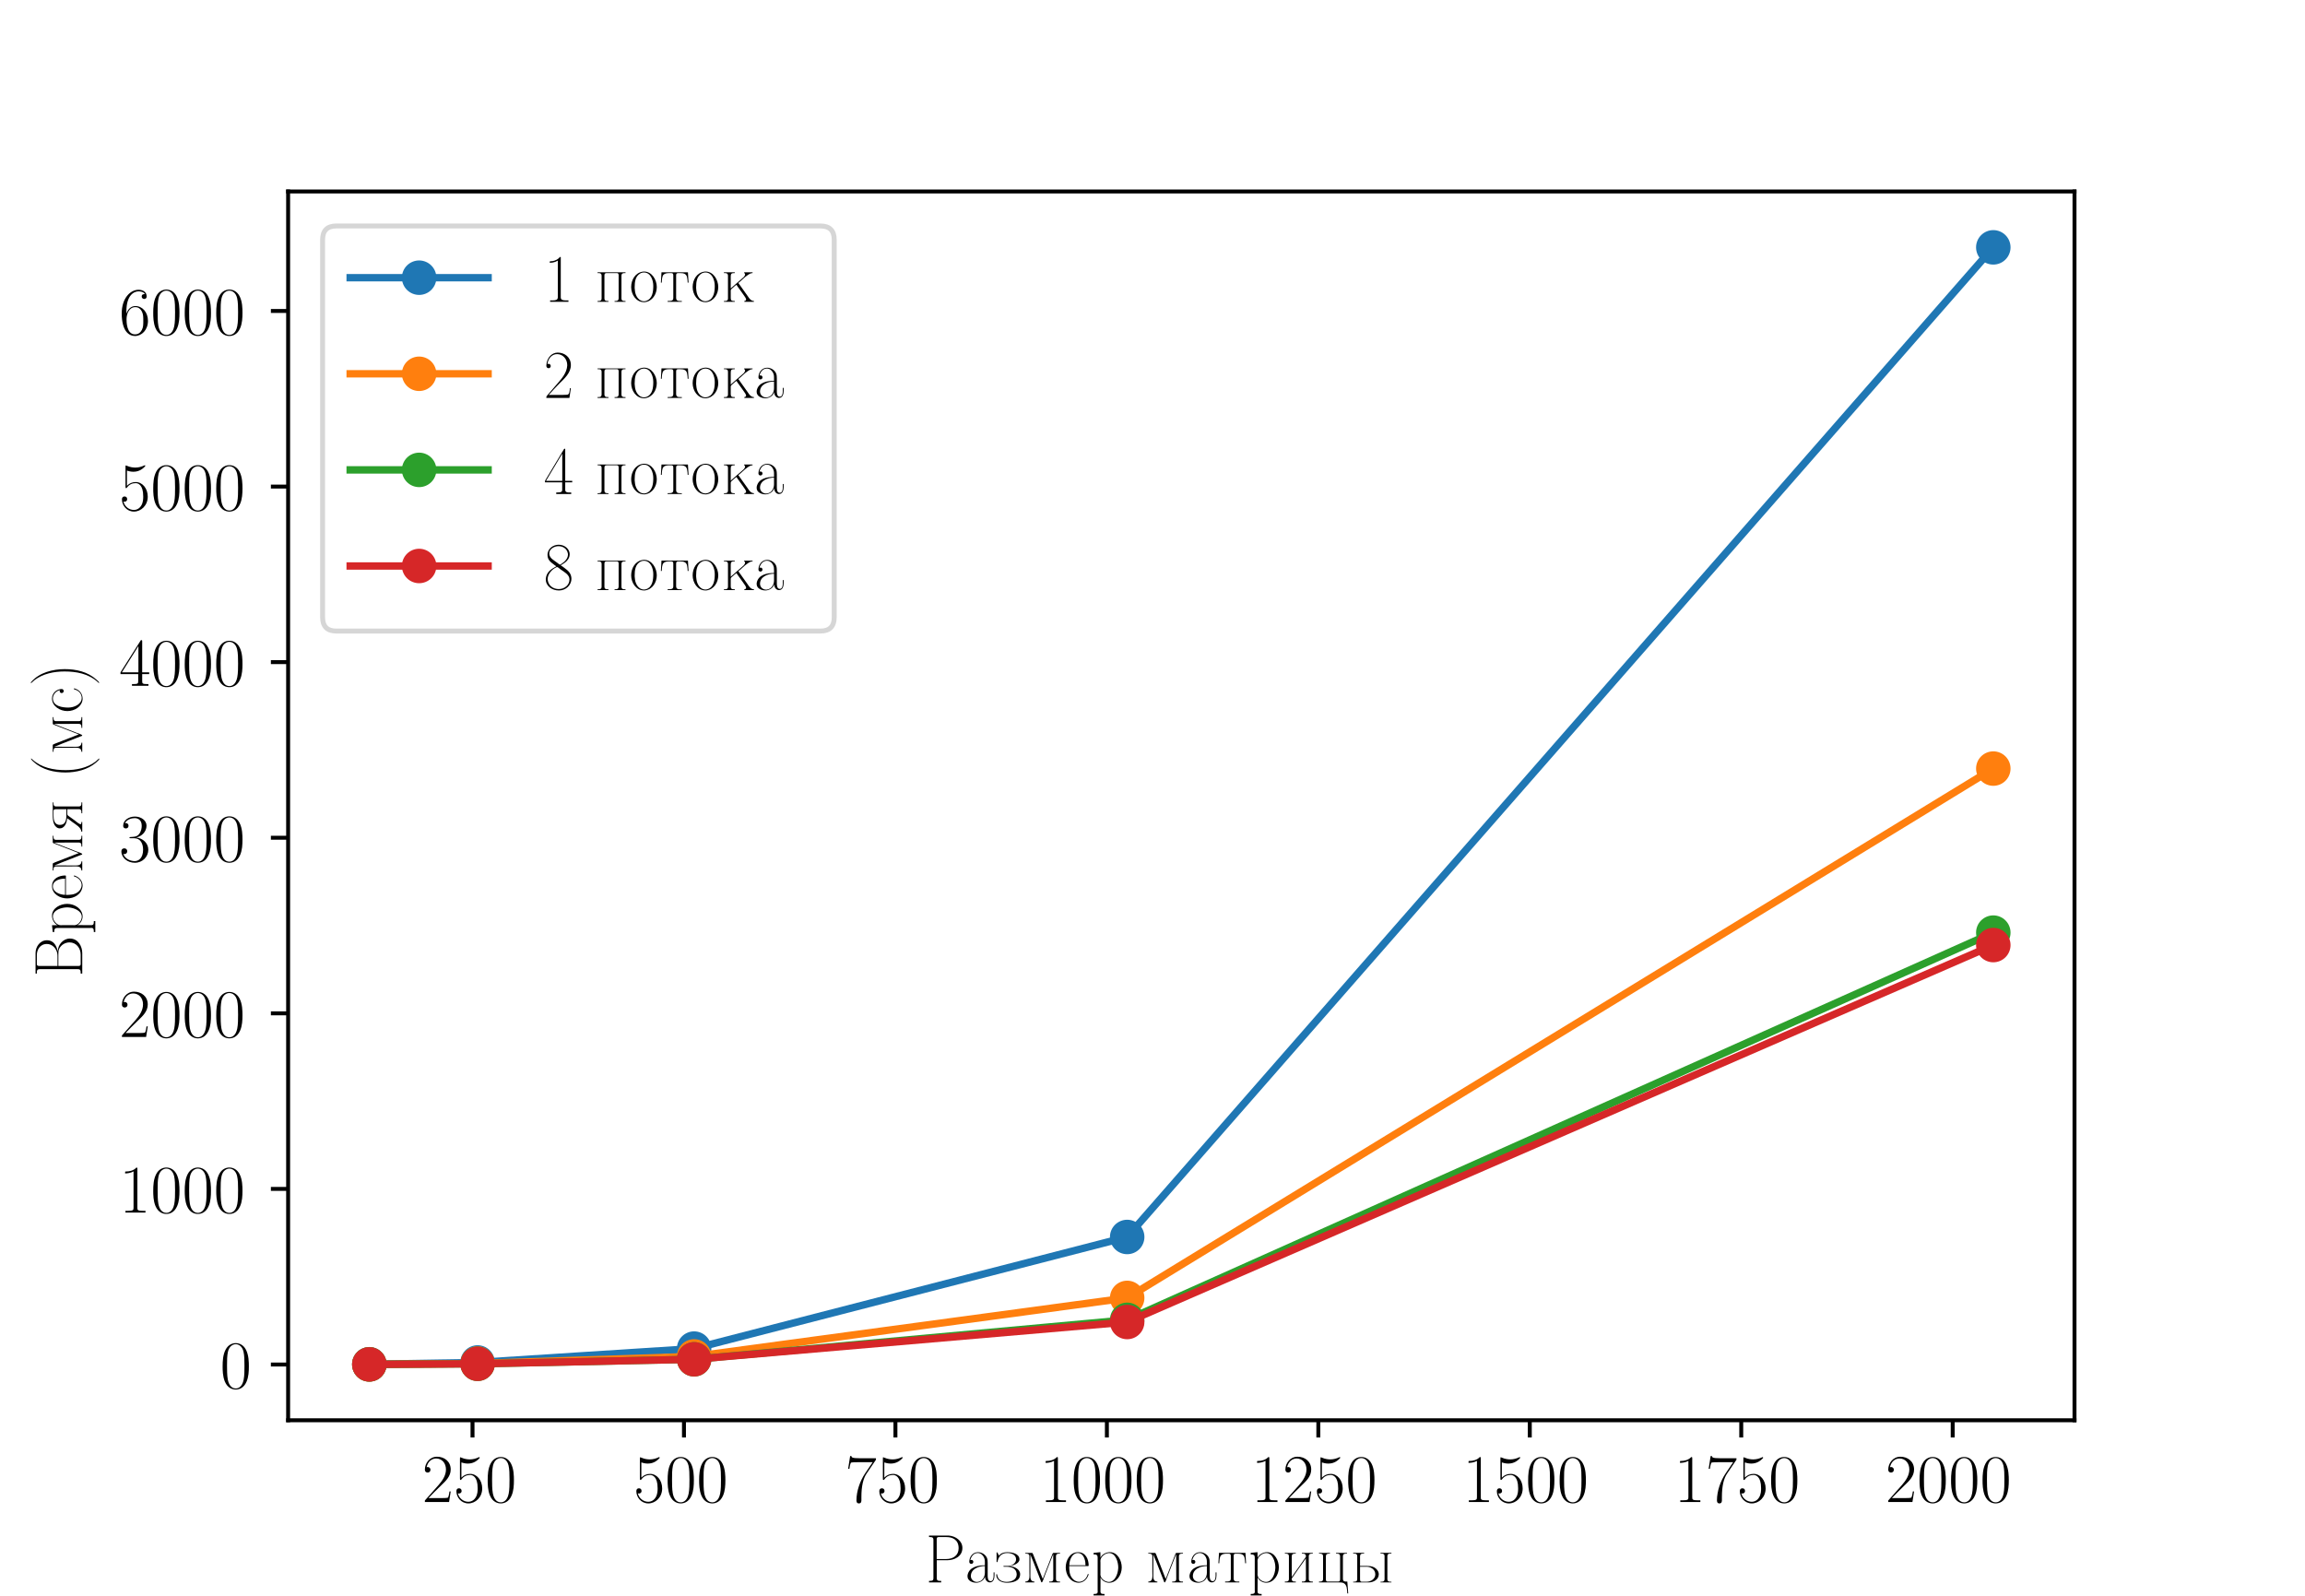 <?xml version="1.0" encoding="utf-8" standalone="no"?>
<!DOCTYPE svg PUBLIC "-//W3C//DTD SVG 1.1//EN"
  "http://www.w3.org/Graphics/SVG/1.1/DTD/svg11.dtd">
<!-- Created with matplotlib (https://matplotlib.org/) -->
<svg height="324pt" version="1.1" viewBox="0 0 468 324" width="468pt" xmlns="http://www.w3.org/2000/svg" xmlns:xlink="http://www.w3.org/1999/xlink">
 <defs>
  <style type="text/css">
*{stroke-linecap:butt;stroke-linejoin:round;}
  </style>
 </defs>
 <g id="figure_1">
  <g id="patch_1">
   <path d="M 0 324 
L 468 324 
L 468 0 
L 0 0 
z
" style="fill:#ffffff;"/>
  </g>
  <g id="axes_1">
   <g id="patch_2">
    <path d="M 58.5 288.36 
L 421.2 288.36 
L 421.2 38.88 
L 58.5 38.88 
z
" style="fill:#ffffff;"/>
   </g>
   <g id="matplotlib.axis_1">
    <g id="xtick_1">
     <g id="line2d_1">
      <defs>
       <path d="M 0 0 
L 0 3.5 
" id="md8a65b6cc7" style="stroke:#000000;stroke-width:0.8;"/>
      </defs>
      <g>
       <use style="stroke:#000000;stroke-width:0.8;" x="95.938" xlink:href="#md8a65b6cc7" y="288.36"/>
      </g>
     </g>
     <g id="text_1">
      <!-- $250$ -->
      <defs>
       <path d="M 41.703 15.453 
L 39.906 15.453 
C 38.906 8.375 38.094 7.172 37.703 6.562 
C 37.203 5.766 30 5.766 28.594 5.766 
L 9.406 5.766 
C 13 9.672 20 16.75 28.5 24.953 
C 34.594 30.734 41.703 37.531 41.703 47.422 
C 41.703 59.219 32.297 66 21.797 66 
C 10.797 66 4.094 56.312 4.094 47.344 
C 4.094 43.438 7 42.938 8.203 42.938 
C 9.203 42.938 12.203 43.547 12.203 47.031 
C 12.203 50.109 9.594 51 8.203 51 
C 7.594 51 7 50.906 6.594 50.703 
C 8.5 59.219 14.297 63.406 20.406 63.406 
C 29.094 63.406 34.797 56.516 34.797 47.422 
C 34.797 38.734 29.703 31.25 24 24.75 
L 4.094 2.281 
L 4.094 0 
L 39.297 0 
z
" id="CMR17-50"/>
       <path d="M 11.406 57.688 
C 12.406 57.281 16.5 56 20.703 56 
C 30 56 35.094 61.109 38 64.062 
C 38 64.953 38 65.5 37.406 65.5 
C 37.297 65.5 37.094 65.5 36.297 65.047 
C 32.797 63.406 28.703 62.078 23.703 62.078 
C 20.703 62.078 16.203 62.484 11.297 64.672 
C 10.203 65.172 10 65.172 9.906 65.172 
C 9.406 65.172 9.297 65.062 9.297 63.078 
L 9.297 34.422 
C 9.297 32.641 9.297 32.141 10.297 32.141 
C 10.797 32.141 11 32.344 11.5 33.031 
C 14.703 37.516 19.094 39.406 24.094 39.406 
C 27.594 39.406 35.094 37.219 35.094 20.141 
C 35.094 16.953 35.094 11.172 32.094 6.578 
C 29.594 2.484 25.703 0.391 21.406 0.391 
C 14.797 0.391 8.094 5 6.297 12.719 
C 6.703 12.609 7.5 12.422 7.906 12.422 
C 9.203 12.422 11.703 13.125 11.703 16.219 
C 11.703 18.906 9.797 20 7.906 20 
C 5.594 20 4.094 18.594 4.094 15.797 
C 4.094 7.094 11 -2 21.594 -2 
C 31.906 -2 41.703 6.875 41.703 19.75 
C 41.703 31.719 33.906 41 24.203 41 
C 19.094 41 14.797 39.109 11.406 35.531 
z
" id="CMR17-53"/>
       <path d="M 42 31.641 
C 42 37.75 41.906 48.125 37.703 56.109 
C 34 63.109 28.094 65.594 22.906 65.594 
C 18.094 65.594 12 63.406 8.203 56.203 
C 4.203 48.719 3.797 39.438 3.797 31.641 
C 3.797 25.953 3.906 17.281 7 9.672 
C 11.297 -0.609 19 -2 22.906 -2 
C 27.5 -2 34.5 -0.109 38.594 9.375 
C 41.594 16.281 42 24.359 42 31.641 
z
M 22.906 -0.406 
C 16.5 -0.406 12.703 5.078 11.297 12.688 
C 10.203 18.562 10.203 27.156 10.203 32.75 
C 10.203 40.438 10.203 46.828 11.5 52.922 
C 13.406 61.391 19 64 22.906 64 
C 27 64 32.297 61.297 34.203 53.125 
C 35.5 47.438 35.594 40.734 35.594 32.75 
C 35.594 26.25 35.594 18.266 34.406 12.375 
C 32.297 1.484 26.406 -0.406 22.906 -0.406 
z
" id="CMR17-48"/>
      </defs>
      <g transform="translate(85.695 304.966)scale(0.14 -0.14)">
       <use transform="scale(0.996)" xlink:href="#CMR17-50"/>
       <use transform="translate(45.69 0)scale(0.996)" xlink:href="#CMR17-53"/>
       <use transform="translate(91.381 0)scale(0.996)" xlink:href="#CMR17-48"/>
      </g>
     </g>
    </g>
    <g id="xtick_2">
     <g id="line2d_2">
      <g>
       <use style="stroke:#000000;stroke-width:0.8;" x="138.871" xlink:href="#md8a65b6cc7" y="288.36"/>
      </g>
     </g>
     <g id="text_2">
      <!-- $500$ -->
      <g transform="translate(128.628 304.966)scale(0.14 -0.14)">
       <use transform="scale(0.996)" xlink:href="#CMR17-53"/>
       <use transform="translate(45.69 0)scale(0.996)" xlink:href="#CMR17-48"/>
       <use transform="translate(91.381 0)scale(0.996)" xlink:href="#CMR17-48"/>
      </g>
     </g>
    </g>
    <g id="xtick_3">
     <g id="line2d_3">
      <g>
       <use style="stroke:#000000;stroke-width:0.8;" x="181.804" xlink:href="#md8a65b6cc7" y="288.36"/>
      </g>
     </g>
     <g id="text_3">
      <!-- $750$ -->
      <defs>
       <path d="M 45.094 61.578 
L 45.094 63.766 
L 21.594 63.766 
C 9.906 63.766 9.703 65.078 9.297 67 
L 7.5 67 
L 4.594 48.344 
L 6.406 48.344 
C 6.703 50.234 7.406 55.312 8.594 57.203 
C 9.203 58 16.594 58 18.297 58 
L 40.297 58 
L 29.203 41.578 
C 21.797 30.531 16.703 15.609 16.703 2.578 
C 16.703 1.391 16.703 -2 20.297 -2 
C 23.906 -2 23.906 1.391 23.906 2.672 
L 23.906 7.266 
C 23.906 23.562 26.703 34.312 31.297 41.188 
z
" id="CMR17-55"/>
      </defs>
      <g transform="translate(171.562 304.966)scale(0.14 -0.14)">
       <use transform="scale(0.996)" xlink:href="#CMR17-55"/>
       <use transform="translate(45.69 0)scale(0.996)" xlink:href="#CMR17-53"/>
       <use transform="translate(91.381 0)scale(0.996)" xlink:href="#CMR17-48"/>
      </g>
     </g>
    </g>
    <g id="xtick_4">
     <g id="line2d_4">
      <g>
       <use style="stroke:#000000;stroke-width:0.8;" x="224.738" xlink:href="#md8a65b6cc7" y="288.36"/>
      </g>
     </g>
     <g id="text_4">
      <!-- $1000$ -->
      <defs>
       <path d="M 26.594 63.406 
C 26.594 65.5 26.5 65.5 25.094 65.5 
C 21.203 61.188 15.297 59.797 9.703 59.797 
C 9.406 59.797 8.906 59.797 8.797 59.5 
C 8.703 59.297 8.703 59.094 8.703 57 
C 11.797 57 17 57.594 21 59.984 
L 21 7.203 
C 21 3.688 20.797 2.5 12.203 2.5 
L 9.203 2.5 
L 9.203 0 
C 14 0 19 0 23.797 0 
C 28.594 0 33.594 0 38.406 0 
L 38.406 2.5 
L 35.406 2.5 
C 26.797 2.5 26.594 3.594 26.594 7.156 
z
" id="CMR17-49"/>
      </defs>
      <g transform="translate(211.081 304.966)scale(0.14 -0.14)">
       <use transform="scale(0.996)" xlink:href="#CMR17-49"/>
       <use transform="translate(45.69 0)scale(0.996)" xlink:href="#CMR17-48"/>
       <use transform="translate(91.381 0)scale(0.996)" xlink:href="#CMR17-48"/>
       <use transform="translate(137.071 0)scale(0.996)" xlink:href="#CMR17-48"/>
      </g>
     </g>
    </g>
    <g id="xtick_5">
     <g id="line2d_5">
      <g>
       <use style="stroke:#000000;stroke-width:0.8;" x="267.671" xlink:href="#md8a65b6cc7" y="288.36"/>
      </g>
     </g>
     <g id="text_5">
      <!-- $1250$ -->
      <g transform="translate(254.014 304.966)scale(0.14 -0.14)">
       <use transform="scale(0.996)" xlink:href="#CMR17-49"/>
       <use transform="translate(45.69 0)scale(0.996)" xlink:href="#CMR17-50"/>
       <use transform="translate(91.381 0)scale(0.996)" xlink:href="#CMR17-53"/>
       <use transform="translate(137.071 0)scale(0.996)" xlink:href="#CMR17-48"/>
      </g>
     </g>
    </g>
    <g id="xtick_6">
     <g id="line2d_6">
      <g>
       <use style="stroke:#000000;stroke-width:0.8;" x="310.604" xlink:href="#md8a65b6cc7" y="288.36"/>
      </g>
     </g>
     <g id="text_6">
      <!-- $1500$ -->
      <g transform="translate(296.947 304.966)scale(0.14 -0.14)">
       <use transform="scale(0.996)" xlink:href="#CMR17-49"/>
       <use transform="translate(45.69 0)scale(0.996)" xlink:href="#CMR17-53"/>
       <use transform="translate(91.381 0)scale(0.996)" xlink:href="#CMR17-48"/>
       <use transform="translate(137.071 0)scale(0.996)" xlink:href="#CMR17-48"/>
      </g>
     </g>
    </g>
    <g id="xtick_7">
     <g id="line2d_7">
      <g>
       <use style="stroke:#000000;stroke-width:0.8;" x="353.537" xlink:href="#md8a65b6cc7" y="288.36"/>
      </g>
     </g>
     <g id="text_7">
      <!-- $1750$ -->
      <g transform="translate(339.88 304.966)scale(0.14 -0.14)">
       <use transform="scale(0.996)" xlink:href="#CMR17-49"/>
       <use transform="translate(45.69 0)scale(0.996)" xlink:href="#CMR17-55"/>
       <use transform="translate(91.381 0)scale(0.996)" xlink:href="#CMR17-53"/>
       <use transform="translate(137.071 0)scale(0.996)" xlink:href="#CMR17-48"/>
      </g>
     </g>
    </g>
    <g id="xtick_8">
     <g id="line2d_8">
      <g>
       <use style="stroke:#000000;stroke-width:0.8;" x="396.47" xlink:href="#md8a65b6cc7" y="288.36"/>
      </g>
     </g>
     <g id="text_8">
      <!-- $2000$ -->
      <g transform="translate(382.813 304.966)scale(0.14 -0.14)">
       <use transform="scale(0.996)" xlink:href="#CMR17-50"/>
       <use transform="translate(45.69 0)scale(0.996)" xlink:href="#CMR17-48"/>
       <use transform="translate(91.381 0)scale(0.996)" xlink:href="#CMR17-48"/>
       <use transform="translate(137.071 0)scale(0.996)" xlink:href="#CMR17-48"/>
      </g>
     </g>
    </g>
    <g id="text_9">
     <!-- Размер матрицы -->
     <defs>
      <path d="M 7.297 68.203 
L 7.297 66 
L 9 66 
C 11.594 66 13.703 65.703 13.703 61.797 
L 13.703 6.406 
C 13.703 2.5 12 2.203 7.297 2.203 
L 7.297 0 
L 25 0 
L 25 2.203 
L 23.297 2.203 
C 20.797 2.203 18.594 2.5 18.594 6.172 
L 18.594 32.297 
L 33.906 32.297 
C 43.406 32.297 55.906 37.312 55.906 50.156 
C 55.906 60.484 46.297 67.391 36.094 68.203 
z
M 18.5 34 
L 18.5 63.188 
C 18.5 65 19.297 66 21.203 66 
L 32.906 66 
C 41.406 66 50.406 62.281 50.406 49.75 
C 50.406 39.625 42.906 34 32.094 34 
z
" id="Computer_Modern_Roman-208"/>
      <path d="M 9 32.5 
C 10.297 37.703 13.797 42.812 19.906 42.812 
C 25.297 42.812 29.203 37.734 30 32.828 
C 30.203 31.531 30.203 30.125 30.203 28.844 
L 30.203 24.953 
C 20.594 24.953 7.406 22.75 5 10.719 
C 4.906 10.109 4.906 9.422 4.906 8.812 
C 4.906 2.094 12.5 -0.5 17.703 -0.5 
C 22.594 -0.5 29 2.766 30.297 8.359 
L 30.406 8.359 
C 30.406 4.188 33.203 0 37.406 0 
C 42.906 0 44.203 5.875 44.203 10.156 
L 44.203 14.625 
L 42.906 14.625 
L 42.906 9.562 
C 42.906 6.375 42.203 1.797 38.594 1.797 
C 34.5 1.797 34.297 7.078 34.297 9.766 
L 34.297 28.281 
C 34.297 30.766 34.203 33.344 33.203 35.75 
C 31.094 40.609 25.594 44 20.203 44 
C 12.5 44 7.5 37.281 7.5 29.969 
C 7.5 28.094 8.906 27 10.5 27 
C 12.094 27 13.406 28.297 13.406 29.906 
C 13.406 31.406 12.406 32.797 10.5 32.797 
C 10 32.797 9.5 32.703 9 32.5 
z
M 30.203 23.859 
L 30.203 14.031 
C 30.203 7.422 26.094 1.203 19.203 0.703 
L 18.594 0.703 
C 14 0.703 9.797 4.312 9.797 9.219 
C 9.797 19.641 21.297 23.859 30.203 23.859 
z
" id="Computer_Modern_Roman-224"/>
      <path d="M 21.703 23.797 
L 21.703 23.906 
C 25.5 24.297 35.797 27.203 35.797 33.5 
C 35.797 42.094 24.797 44 17.797 44 
C 13.703 44 8.594 42.781 6.203 38.922 
C 5.094 40.469 3.703 44 2.797 44 
C 2.594 43.875 2.5 43.547 2.5 43.312 
L 2.5 30.438 
C 2.5 30.031 2.5 29.625 2.906 29.516 
L 3.203 29.516 
C 4 29.516 4 30.75 4.094 31.359 
C 6.094 39.641 11.594 42.812 18.094 42.812 
C 23.297 42.812 30.906 40.766 30.906 33.516 
C 30.906 27.891 24.594 24 19.5 24 
L 13.406 24 
C 12.906 24 12.5 23.891 12.406 23.5 
L 12.406 23.406 
C 12.406 22.906 13 22.812 13.5 22.812 
L 17.203 22.812 
C 23.5 22.812 31.203 20.844 31.797 12.297 
L 31.797 11.609 
C 31.797 4.141 24.5 0.797 17.203 0.797 
C 10.203 0.797 4.406 3.453 3.297 11.312 
C 3.297 11.594 3.203 12 2.906 12 
L 2.594 12 
C 2.094 12 2 11.594 2 11.219 
C 2 3.234 9.703 -0.5 17.406 -0.5 
C 24.406 -0.5 36.797 1.094 36.797 11.906 
C 36.797 19.906 27.297 23.203 21.703 23.797 
z
" id="Computer_Modern_Roman-231"/>
      <path d="M 4.594 42.953 
L 4.594 41.859 
L 6 41.859 
C 8.406 41.859 10.5 41.266 10.5 37.859 
L 10.5 15.297 
C 10.5 13.594 10.594 11.797 10.594 9.984 
C 10.594 6.312 10.297 1.203 4.594 1.203 
L 4.594 0 
L 17.797 0 
L 17.797 1.203 
C 12.297 1.203 11.906 5.906 11.906 9.188 
L 12 41.062 
C 12.703 37.656 14.797 33.875 16.094 30.375 
L 24.203 9.688 
C 25.094 7.188 26.094 4.812 27.094 2.312 
C 27.297 1.609 27.594 0.109 28.5 0 
C 29.594 0 31.703 6.5 32.797 9.594 
C 36.594 18.891 40 28.375 43.797 37.656 
C 44.297 38.859 44.906 40.156 45.203 41.453 
L 45.297 5.312 
C 45.297 1.703 43.297 1.203 40.797 1.203 
L 39.406 1.203 
L 39.406 0 
L 55.094 0 
L 55.094 1.203 
L 53.703 1.203 
C 51.203 1.203 49.203 1.703 49.203 5.203 
L 49.203 37.859 
C 49.203 41.359 51.297 41.859 53.703 41.859 
L 55.094 41.859 
L 55.094 42.953 
L 45.906 42.953 
L 44.906 42.766 
L 44.297 41.953 
L 29.906 5.094 
L 16.297 40.062 
L 15 42.766 
L 13.906 42.953 
z
" id="Computer_Modern_Roman-236"/>
      <path d="M 8.797 23.812 
L 35.094 23.812 
C 35.297 23.812 35.703 23.703 36.094 23.703 
C 36.797 23.703 37.094 24.109 37.094 24.703 
C 37.094 33.656 32.797 44 21.594 44 
C 9.594 44 3.703 31.734 3.703 21.953 
C 3.703 12.156 9.203 1.094 21.094 -0.406 
C 21.5 -0.406 21.906 -0.5 22.297 -0.5 
C 29.203 -0.5 34.5 4.266 36.797 10.719 
C 36.906 11.016 37 11.406 37 11.703 
C 37 12 36.906 12.297 36.5 12.297 
C 35.5 12.297 35.406 10.719 35.094 9.812 
C 33.094 5.062 28.797 0.891 23.203 0.891 
C 19 0.891 15 3.281 12.703 6.641 
C 9 11.594 8.797 17.953 8.797 23.812 
z
M 8.906 25 
C 9.094 32.859 13 42.812 21.406 42.812 
C 28.406 42.812 31.406 35.375 32.203 29.531 
C 32.297 28.016 32.297 26.516 32.5 25 
z
" id="Computer_Modern_Roman-229"/>
      <path d="M 4.5 42.969 
L 4.5 40.75 
L 5.797 40.75 
C 9 40.75 10.406 39.438 10.406 36.344 
L 10.406 -11.422 
C 10.406 -12.109 10.5 -12.781 10.5 -13.469 
C 10.5 -16.594 8 -16.797 5.406 -16.797 
L 4.5 -16.797 
L 4.5 -19 
L 20.406 -19 
L 20.406 -16.797 
L 19 -16.797 
C 16.703 -16.797 14.5 -16.5 14.5 -13.344 
L 14.594 7.359 
C 16.703 2.109 22.797 -0.5 27 -0.5 
C 38.094 -0.5 45.5 10.797 45.5 21.875 
C 45.5 31.75 39.594 44.047 28.094 44.047 
C 22.703 44.047 16.406 40.625 14.5 35.906 
L 14.406 44.047 
z
M 40.297 19.969 
C 39.797 12.188 35.594 0.703 26.703 0.703 
C 21.406 0.703 14.406 5.453 14.406 11.703 
C 14.406 12.312 14.5 12.922 14.5 13.531 
L 14.5 28.453 
C 14.5 29.453 14.406 30.469 14.406 31.469 
C 14.406 37.109 21.203 42.766 27.094 42.766 
C 36.703 42.766 40.406 29.656 40.406 21.781 
C 40.406 21.172 40.406 20.578 40.297 19.969 
z
" id="Computer_Modern_Roman-240"/>
      <path d="M 3.094 43 
L 2.203 27.906 
L 3.5 27.906 
C 3.703 31.703 3.797 36.703 5.906 39.312 
C 8 41.5 11.297 41.812 14.094 41.812 
L 17.594 41.812 
C 20.094 41.812 20.297 40 20.297 38.203 
L 20.297 5.906 
C 20.297 1.609 18.094 1.203 12 1.203 
L 12 0 
L 32.703 0 
L 32.703 1.203 
L 30.203 1.203 
C 27.094 1.203 24.406 1.609 24.406 5.906 
L 24.406 38.203 
C 24.406 40 24.594 41.812 27.094 41.812 
L 30.594 41.812 
C 34.703 41.812 39.594 41.109 40.406 35.312 
C 40.906 32.906 41.094 30.406 41.203 27.906 
L 42.5 27.906 
L 41.594 43 
z
" id="Computer_Modern_Roman-242"/>
      <path d="M 4.5 42.953 
L 4.5 41.859 
L 5.906 41.859 
C 8.297 41.859 10.406 41.359 10.406 37.859 
L 10.406 5.203 
C 10.406 1.703 8.406 1.203 5.906 1.203 
L 4.5 1.203 
L 4.5 0 
L 20.406 0 
L 20.406 1.203 
L 19 1.203 
C 16.797 1.203 15 1.5 14.5 4.203 
L 14.5 4.906 
C 14.5 6.203 15.703 7.312 16.406 8.312 
C 20.797 14.891 25.5 21.391 30.094 27.875 
L 33.297 32.469 
C 33.906 33.375 34.594 34.172 35.094 35.172 
L 35.203 5.203 
C 35.203 1.609 33 1.203 30.703 1.203 
L 29.297 1.203 
L 29.297 0 
L 45.203 0 
L 45.203 1.203 
L 43.797 1.203 
C 41.297 1.203 39.297 1.703 39.297 5.203 
L 39.297 37.859 
C 39.297 41.359 41.406 41.859 43.797 41.859 
L 45.203 41.859 
L 45.203 42.953 
L 29.297 42.953 
L 29.297 41.859 
L 30.703 41.859 
C 32.906 41.859 34.703 41.453 35.203 38.766 
L 35.203 38.062 
C 35.203 36.766 34 35.656 33.297 34.656 
C 28.906 28.078 24.203 21.578 19.594 15.094 
L 16.406 10.484 
C 15.797 9.594 15.094 8.797 14.594 7.797 
L 14.5 37.859 
C 14.5 41.156 16.406 41.859 19 41.859 
L 20.406 41.859 
L 20.406 42.953 
L 15.594 42.953 
z
" id="Computer_Modern_Roman-232"/>
      <path d="M 4.5 42.953 
L 4.5 41.859 
L 5.906 41.859 
C 8.297 41.859 10.406 41.359 10.406 37.859 
L 10.406 5.203 
C 10.406 1.703 8.406 1.203 5.906 1.203 
L 4.5 1.203 
L 4.5 0 
L 34 0 
C 38.594 0 43 -0.5 44.703 -7.109 
C 45.297 -9.984 45.5 -13.031 45.703 -16 
L 47 -16 
L 45.703 1.203 
L 44.297 1.203 
C 41.797 1.203 39.297 1.5 39.297 5.203 
L 39.297 37.953 
C 39.297 41.359 41.406 41.859 43.797 41.859 
L 45.203 41.859 
L 45.203 42.953 
L 29.297 42.953 
L 29.297 41.859 
L 30.703 41.859 
C 33.094 41.859 35.203 41.359 35.203 37.875 
L 35.203 4.391 
C 35.203 2.406 34.406 1.203 32.203 1.203 
C 31.406 1.203 30.594 1.203 30 1.203 
L 16.906 1.203 
C 15.094 1.203 14.594 2.609 14.5 3.906 
L 14.5 37.562 
C 14.5 41.453 16.594 41.859 19.203 41.859 
L 20.406 41.859 
L 20.406 42.953 
L 15.703 42.953 
z
" id="Computer_Modern_Roman-246"/>
      <path d="M 4.5 43 
L 4.5 42 
L 5.906 42 
C 8.297 42 10.406 41.5 10.406 37.969 
L 10.406 5.031 
C 10.406 1.5 8.406 1 5.906 1 
L 4.5 1 
L 4.5 0 
L 27.297 0 
C 33.594 0 41.797 3.938 41.797 11.875 
C 41.797 16.109 38.797 19.828 35.203 21.844 
C 31.297 23.953 27.203 23.953 22.906 23.953 
L 14.5 23.953 
L 14.5 37.797 
C 14.5 41.281 16.203 42 19.094 42 
L 20.406 42 
L 20.406 43 
L 15.594 43 
z
M 14.5 22.859 
L 24 22.859 
C 30.406 22.859 36.703 18.641 36.703 11.922 
L 36.703 11.531 
C 36.703 5.109 30.203 1 24.297 1 
L 16.906 1 
C 14.5 1 14.5 3.094 14.5 5.516 
z
M 44.297 43 
L 44.297 42 
L 45.703 42 
C 48.094 42 50.203 41.5 50.203 38.062 
L 50.203 4.938 
C 50.203 1.5 48.203 1 45.703 1 
L 44.297 1 
L 44.297 0 
L 60.203 0 
L 60.203 1 
L 58.797 1 
C 56.297 1 54.297 1.5 54.297 5.031 
L 54.297 37.969 
C 54.297 41.5 56.406 42 58.797 42 
L 60.203 42 
L 60.203 43 
z
" id="Computer_Modern_Roman-251"/>
     </defs>
     <g transform="translate(187.607 321.284)scale(0.14 -0.14)">
      <use transform="scale(0.996)" xlink:href="#Computer_Modern_Roman-208"/>
      <use transform="translate(58.19 0)scale(0.996)" xlink:href="#Computer_Modern_Roman-224"/>
      <use transform="translate(102.768 0)scale(0.996)" xlink:href="#Computer_Modern_Roman-231"/>
      <use transform="translate(142.387 0)scale(0.996)" xlink:href="#Computer_Modern_Roman-236"/>
      <use transform="translate(201.845 0)scale(0.996)" xlink:href="#Computer_Modern_Roman-229"/>
      <use transform="translate(241.464 0)scale(0.996)" xlink:href="#Computer_Modern_Roman-240"/>
      <use transform="translate(320.7 0)scale(0.996)" xlink:href="#Computer_Modern_Roman-236"/>
      <use transform="translate(380.159 0)scale(0.996)" xlink:href="#Computer_Modern_Roman-224"/>
      <use transform="translate(424.737 0)scale(0.996)" xlink:href="#Computer_Modern_Roman-242"/>
      <use transform="translate(469.316 0)scale(0.996)" xlink:href="#Computer_Modern_Roman-240"/>
      <use transform="translate(518.854 0)scale(0.996)" xlink:href="#Computer_Modern_Roman-232"/>
      <use transform="translate(568.393 0)scale(0.996)" xlink:href="#Computer_Modern_Roman-246"/>
      <use transform="translate(617.931 0)scale(0.996)" xlink:href="#Computer_Modern_Roman-251"/>
     </g>
    </g>
   </g>
   <g id="matplotlib.axis_2">
    <g id="ytick_1">
     <g id="line2d_9">
      <defs>
       <path d="M 0 0 
L -3.5 0 
" id="m7137d046d7" style="stroke:#000000;stroke-width:0.8;"/>
      </defs>
      <g>
       <use style="stroke:#000000;stroke-width:0.8;" x="58.5" xlink:href="#m7137d046d7" y="277.043"/>
      </g>
     </g>
     <g id="text_10">
      <!-- $0$ -->
      <g transform="translate(44.672 281.846)scale(0.14 -0.14)">
       <use transform="scale(0.996)" xlink:href="#CMR17-48"/>
      </g>
     </g>
    </g>
    <g id="ytick_2">
     <g id="line2d_10">
      <g>
       <use style="stroke:#000000;stroke-width:0.8;" x="58.5" xlink:href="#m7137d046d7" y="241.392"/>
      </g>
     </g>
     <g id="text_11">
      <!-- $1000$ -->
      <g transform="translate(24.186 246.195)scale(0.14 -0.14)">
       <use transform="scale(0.996)" xlink:href="#CMR17-49"/>
       <use transform="translate(45.69 0)scale(0.996)" xlink:href="#CMR17-48"/>
       <use transform="translate(91.381 0)scale(0.996)" xlink:href="#CMR17-48"/>
       <use transform="translate(137.071 0)scale(0.996)" xlink:href="#CMR17-48"/>
      </g>
     </g>
    </g>
    <g id="ytick_3">
     <g id="line2d_11">
      <g>
       <use style="stroke:#000000;stroke-width:0.8;" x="58.5" xlink:href="#m7137d046d7" y="205.741"/>
      </g>
     </g>
     <g id="text_12">
      <!-- $2000$ -->
      <g transform="translate(24.186 210.544)scale(0.14 -0.14)">
       <use transform="scale(0.996)" xlink:href="#CMR17-50"/>
       <use transform="translate(45.69 0)scale(0.996)" xlink:href="#CMR17-48"/>
       <use transform="translate(91.381 0)scale(0.996)" xlink:href="#CMR17-48"/>
       <use transform="translate(137.071 0)scale(0.996)" xlink:href="#CMR17-48"/>
      </g>
     </g>
    </g>
    <g id="ytick_4">
     <g id="line2d_12">
      <g>
       <use style="stroke:#000000;stroke-width:0.8;" x="58.5" xlink:href="#m7137d046d7" y="170.09"/>
      </g>
     </g>
     <g id="text_13">
      <!-- $3000$ -->
      <defs>
       <path d="M 22.094 33.703 
C 31 33.703 34.906 25.969 34.906 17.031 
C 34.906 5 28.5 0.391 22.703 0.391 
C 17.406 0.391 8.797 3.031 6.094 10.828 
C 6.594 10.625 7.094 10.625 7.594 10.625 
C 10 10.625 11.797 12.219 11.797 14.812 
C 11.797 17.703 9.594 19 7.594 19 
C 5.906 19 3.297 18.203 3.297 14.469 
C 3.297 5.234 12.297 -2 22.906 -2 
C 34 -2 42.5 6.719 42.5 16.953 
C 42.5 26.672 34.5 33.703 25 34.797 
C 32.594 36.375 39.906 43.062 39.906 52.016 
C 39.906 59.688 32 65.297 23 65.297 
C 13.906 65.297 5.906 59.828 5.906 52.016 
C 5.906 48.594 8.5 48 9.797 48 
C 11.906 48 13.703 49.297 13.703 51.891 
C 13.703 54.469 11.906 55.766 9.797 55.766 
C 9.406 55.766 8.906 55.766 8.5 55.578 
C 11.406 61.859 19.297 63 22.797 63 
C 26.297 63 32.906 61.328 32.906 51.875 
C 32.906 49.109 32.5 44.188 29.094 39.844 
C 26.094 36 22.703 36 19.406 35.688 
C 18.906 35.688 16.594 35.453 16.203 35.453 
C 15.5 35.359 15.094 35.266 15.094 34.5 
C 15.094 33.797 15.203 33.703 17.203 33.703 
z
" id="CMR17-51"/>
      </defs>
      <g transform="translate(24.186 174.893)scale(0.14 -0.14)">
       <use transform="scale(0.996)" xlink:href="#CMR17-51"/>
       <use transform="translate(45.69 0)scale(0.996)" xlink:href="#CMR17-48"/>
       <use transform="translate(91.381 0)scale(0.996)" xlink:href="#CMR17-48"/>
       <use transform="translate(137.071 0)scale(0.996)" xlink:href="#CMR17-48"/>
      </g>
     </g>
    </g>
    <g id="ytick_5">
     <g id="line2d_13">
      <g>
       <use style="stroke:#000000;stroke-width:0.8;" x="58.5" xlink:href="#m7137d046d7" y="134.439"/>
      </g>
     </g>
     <g id="text_14">
      <!-- $4000$ -->
      <defs>
       <path d="M 33.594 64.406 
C 33.594 66.5 33.5 66.5 31.703 66.5 
L 2 19.594 
L 2 17 
L 27.797 17 
L 27.797 7.141 
C 27.797 3.5 27.594 2.5 20.594 2.5 
L 18.703 2.5 
L 18.703 0 
C 21.906 0 27.297 0 30.703 0 
C 34.094 0 39.5 0 42.703 0 
L 42.703 2.5 
L 40.797 2.5 
C 33.797 2.5 33.594 3.5 33.594 7.141 
L 33.594 17 
L 43.797 17 
L 43.797 19.594 
L 33.594 19.594 
z
M 28.094 57.859 
L 28.094 19.594 
L 4 19.594 
z
" id="CMR17-52"/>
      </defs>
      <g transform="translate(24.186 139.242)scale(0.14 -0.14)">
       <use transform="scale(0.996)" xlink:href="#CMR17-52"/>
       <use transform="translate(45.69 0)scale(0.996)" xlink:href="#CMR17-48"/>
       <use transform="translate(91.381 0)scale(0.996)" xlink:href="#CMR17-48"/>
       <use transform="translate(137.071 0)scale(0.996)" xlink:href="#CMR17-48"/>
      </g>
     </g>
    </g>
    <g id="ytick_6">
     <g id="line2d_14">
      <g>
       <use style="stroke:#000000;stroke-width:0.8;" x="58.5" xlink:href="#m7137d046d7" y="98.788"/>
      </g>
     </g>
     <g id="text_15">
      <!-- $5000$ -->
      <g transform="translate(24.186 103.591)scale(0.14 -0.14)">
       <use transform="scale(0.996)" xlink:href="#CMR17-53"/>
       <use transform="translate(45.69 0)scale(0.996)" xlink:href="#CMR17-48"/>
       <use transform="translate(91.381 0)scale(0.996)" xlink:href="#CMR17-48"/>
       <use transform="translate(137.071 0)scale(0.996)" xlink:href="#CMR17-48"/>
      </g>
     </g>
    </g>
    <g id="ytick_7">
     <g id="line2d_15">
      <g>
       <use style="stroke:#000000;stroke-width:0.8;" x="58.5" xlink:href="#m7137d046d7" y="63.137"/>
      </g>
     </g>
     <g id="text_16">
      <!-- $6000$ -->
      <defs>
       <path d="M 10.594 34 
C 10.594 57.656 21.797 63 28.297 63 
C 30.406 63 35.5 62.641 37.5 59 
C 35.906 59 32.906 59 32.906 55.516 
C 32.906 52.828 35.094 51.922 36.5 51.922 
C 37.406 51.922 40.094 52.312 40.094 55.625 
C 40.094 61.781 35.094 65.297 28.203 65.297 
C 16.297 65.297 3.797 52.969 3.797 31 
C 3.797 3.953 15.094 -2 23.094 -2 
C 32.797 -2 42 6.672 42 20.047 
C 42 32.516 33.906 41.594 23.703 41.594 
C 17.594 41.594 13.094 37.609 10.594 30.625 
z
M 23.094 0.391 
C 10.797 0.391 10.797 18.75 10.797 22.438 
C 10.797 29.625 14.203 40 23.5 40 
C 25.203 40 30.094 40 33.406 33.125 
C 35.203 29.219 35.203 25.141 35.203 20.141 
C 35.203 14.75 35.203 10.781 33.094 6.781 
C 30.906 2.672 27.703 0.391 23.094 0.391 
z
" id="CMR17-54"/>
      </defs>
      <g transform="translate(24.186 67.94)scale(0.14 -0.14)">
       <use transform="scale(0.996)" xlink:href="#CMR17-54"/>
       <use transform="translate(45.69 0)scale(0.996)" xlink:href="#CMR17-48"/>
       <use transform="translate(91.381 0)scale(0.996)" xlink:href="#CMR17-48"/>
       <use transform="translate(137.071 0)scale(0.996)" xlink:href="#CMR17-48"/>
      </g>
     </g>
    </g>
    <g id="text_17">
     <!-- Время (мс) -->
     <defs>
      <path d="M 7.406 68 
L 7.406 66.109 
L 9.094 66.109 
C 11.703 66.109 13.797 65.812 13.797 61.906 
L 13.797 6.5 
C 13.797 2.594 12.094 2.297 7.406 2.297 
L 7.406 0 
L 32.297 0 
C 34 0 35.594 0 37.297 0 
C 46.797 0 58.406 5.766 58.406 18.016 
C 58.406 27.672 49.5 35.547 39.906 35.547 
C 46.5 37.359 55.906 40.5 55.906 51.516 
C 55.906 61.328 46.703 68 37.297 68 
z
M 18.5 34.766 
L 35.703 34.766 
C 38.594 34.766 41.5 34.766 44.094 33.266 
C 49.5 30.391 52.797 24.516 52.797 18.531 
C 52.797 8.859 44.594 2.297 34.797 2.297 
C 33.297 2.297 31.703 2.297 30.203 2.297 
L 21.203 2.297 
C 19.297 2.297 18.5 3.391 18.5 5.188 
z
M 18.5 36.047 
L 18.5 62.812 
C 18.5 64.609 18.906 66.109 21.203 66.109 
L 29.797 66.109 
C 31.297 66.109 32.797 66.109 34.406 66.109 
C 41.594 66.109 50.5 61.906 50.5 51.422 
C 50.5 43.734 44 37.547 36.594 36.344 
C 35 36.047 33.297 36.047 31.703 36.047 
z
" id="Computer_Modern_Roman-194"/>
      <path d="M 21 21.969 
C 19.297 19.344 17.297 16.844 15.406 14.344 
C 11.797 9.438 7.406 1.406 1.5 1.406 
L 1.5 0 
L 15.594 0 
L 15.594 1.203 
L 14.703 1.203 
C 13.797 1.203 12.297 1.406 12.297 2.484 
C 12.297 4.391 16 8.656 17.906 11.141 
L 23.297 18.578 
C 24.406 19.984 25 21.766 26.797 21.766 
C 27.297 21.766 27.906 21.766 28.297 21.766 
L 34.094 21.766 
L 34.094 4.188 
C 33.703 1.406 31.594 1.203 29.406 1.203 
L 28.203 1.203 
L 28.203 0 
L 44 0 
L 44 1.203 
L 42.594 1.203 
C 40.094 1.203 38.094 1.703 38.094 5.203 
L 38.094 37.859 
C 38.094 41.359 40.203 41.859 42.594 41.859 
L 44 41.859 
L 44 42.953 
L 26.906 42.953 
C 20.703 42.953 12.203 42.953 8 37.625 
C 6.797 36.125 6.203 34.422 6.203 32.719 
C 6.203 26.578 12.297 23.469 17.594 22.469 
C 18.703 22.172 19.906 21.969 21 21.969 
z
M 34.094 23.047 
C 32 23.047 29.797 23.047 27.594 23.047 
C 20.906 23.047 11.297 23.047 11.297 32.609 
C 11.297 41.141 19.594 41.859 25.594 41.859 
L 31.703 41.859 
C 33.797 41.859 34.094 39.953 34.094 37.859 
z
" id="Computer_Modern_Roman-255"/>
      <path d="M 28.703 74.5 
C 27.297 73.703 25.703 72 24.594 70.609 
C 13.203 58.203 9.297 40.906 9.297 24.5 
C 9.297 8.609 13.297 -8 23.797 -20.203 
C 25.297 -21.797 27.906 -25 29.203 -25 
C 29.406 -25 29.594 -24.891 29.594 -24.703 
C 29.594 -24.094 26.703 -21.297 25.297 -19.594 
C 15.797 -7.297 12.703 9 12.703 24.297 
C 12.703 41.703 16.094 59.109 28.203 72.609 
C 28.594 73 29.406 73.609 29.594 74.203 
L 29.594 74.297 
C 29.594 74.5 29.406 74.609 29.203 74.609 
C 29 74.609 28.797 74.5 28.703 74.5 
z
" id="Computer_Modern_Roman-40"/>
      <path d="M 34.703 32.688 
C 34.203 32.797 33.703 32.891 33.203 32.891 
C 31.594 32.891 30.406 31.5 30.406 30 
C 30.406 28.5 31.594 27 33.297 27 
C 34.703 27 36.094 28 36.297 29.5 
L 36.297 30.094 
C 36.297 36.969 30.703 44.047 22.5 44.047 
C 11.203 44.047 4.203 32.328 4.203 21.719 
C 4.203 11.219 10.594 0.5 21.297 -0.5 
L 22.297 -0.5 
C 29.406 -0.5 35 4.016 37 10.75 
C 37.094 11.141 37.203 11.547 37.203 11.953 
C 37.203 12.25 37 12.344 36.797 12.344 
C 35.703 12.344 35.5 10.453 35.094 9.438 
C 33.297 4.312 28.5 0.797 23.406 0.797 
C 13.906 0.797 9.297 12.016 9.297 20.234 
C 9.297 28.641 11.094 42.766 22.703 42.766 
C 28.297 42.766 33.406 38.172 34.703 32.688 
z
" id="Computer_Modern_Roman-241"/>
      <path d="M 5.203 74.703 
C 5.203 74.703 5.094 74.703 5.094 74.594 
C 5.094 74.094 8.094 71.297 9.5 69.5 
C 18.906 57.203 22.094 41.203 22.094 25.906 
C 22.094 8.703 19 -9 6.594 -22.703 
C 6.203 -23.094 5.406 -23.703 5.203 -24.297 
L 5.203 -24.406 
C 5.203 -24.594 5.297 -24.594 5.5 -24.594 
C 7 -24.594 8.906 -22.094 10.297 -20.594 
C 21.797 -7.703 25.5 9 25.5 25.5 
C 25.5 42.797 20.594 62.5 6.906 74.203 
C 6.703 74.406 6.094 74.906 5.594 74.906 
C 5.406 74.906 5.297 74.797 5.203 74.703 
z
" id="Computer_Modern_Roman-41"/>
     </defs>
     <g transform="translate(16.7 198.701)rotate(-90)scale(0.14 -0.14)">
      <use transform="scale(0.996)" xlink:href="#Computer_Modern_Roman-194"/>
      <use transform="translate(63.15 0)scale(0.996)" xlink:href="#Computer_Modern_Roman-240"/>
      <use transform="translate(112.688 0)scale(0.996)" xlink:href="#Computer_Modern_Roman-229"/>
      <use transform="translate(152.307 0)scale(0.996)" xlink:href="#Computer_Modern_Roman-236"/>
      <use transform="translate(211.765 0)scale(0.996)" xlink:href="#Computer_Modern_Roman-255"/>
      <use transform="translate(289.762 0)scale(0.996)" xlink:href="#Computer_Modern_Roman-40"/>
      <use transform="translate(324.42 0)scale(0.996)" xlink:href="#Computer_Modern_Roman-236"/>
      <use transform="translate(383.879 0)scale(0.996)" xlink:href="#Computer_Modern_Roman-241"/>
      <use transform="translate(423.497 0)scale(0.996)" xlink:href="#Computer_Modern_Roman-41"/>
     </g>
    </g>
   </g>
   <g id="line2d_16">
    <path clip-path="url(#pc1c36f20d4)" d="M 74.986 276.988 
L 96.968 276.63 
L 140.932 273.811 
L 228.859 251.148 
L 404.714 50.22 
" style="fill:none;stroke:#1f77b4;stroke-linecap:square;stroke-width:1.5;"/>
    <defs>
     <path d="M 0 3 
C 0.796 3 1.559 2.684 2.121 2.121 
C 2.684 1.559 3 0.796 3 0 
C 3 -0.796 2.684 -1.559 2.121 -2.121 
C 1.559 -2.684 0.796 -3 0 -3 
C -0.796 -3 -1.559 -2.684 -2.121 -2.121 
C -2.684 -1.559 -3 -0.796 -3 0 
C -3 0.796 -2.684 1.559 -2.121 2.121 
C -1.559 2.684 -0.796 3 0 3 
z
" id="m77b0e95ba2" style="stroke:#1f77b4;"/>
    </defs>
    <g clip-path="url(#pc1c36f20d4)">
     <use style="fill:#1f77b4;stroke:#1f77b4;" x="74.986" xlink:href="#m77b0e95ba2" y="276.988"/>
     <use style="fill:#1f77b4;stroke:#1f77b4;" x="96.968" xlink:href="#m77b0e95ba2" y="276.63"/>
     <use style="fill:#1f77b4;stroke:#1f77b4;" x="140.932" xlink:href="#m77b0e95ba2" y="273.811"/>
     <use style="fill:#1f77b4;stroke:#1f77b4;" x="228.859" xlink:href="#m77b0e95ba2" y="251.148"/>
     <use style="fill:#1f77b4;stroke:#1f77b4;" x="404.714" xlink:href="#m77b0e95ba2" y="50.22"/>
    </g>
   </g>
   <g id="line2d_17">
    <path clip-path="url(#pc1c36f20d4)" d="M 74.986 277.012 
L 96.968 276.833 
L 140.932 275.4 
L 228.859 263.519 
L 404.714 156.048 
" style="fill:none;stroke:#ff7f0e;stroke-linecap:square;stroke-width:1.5;"/>
    <defs>
     <path d="M 0 3 
C 0.796 3 1.559 2.684 2.121 2.121 
C 2.684 1.559 3 0.796 3 0 
C 3 -0.796 2.684 -1.559 2.121 -2.121 
C 1.559 -2.684 0.796 -3 0 -3 
C -0.796 -3 -1.559 -2.684 -2.121 -2.121 
C -2.684 -1.559 -3 -0.796 -3 0 
C -3 0.796 -2.684 1.559 -2.121 2.121 
C -1.559 2.684 -0.796 3 0 3 
z
" id="m9f0ade656e" style="stroke:#ff7f0e;"/>
    </defs>
    <g clip-path="url(#pc1c36f20d4)">
     <use style="fill:#ff7f0e;stroke:#ff7f0e;" x="74.986" xlink:href="#m9f0ade656e" y="277.012"/>
     <use style="fill:#ff7f0e;stroke:#ff7f0e;" x="96.968" xlink:href="#m9f0ade656e" y="276.833"/>
     <use style="fill:#ff7f0e;stroke:#ff7f0e;" x="140.932" xlink:href="#m9f0ade656e" y="275.4"/>
     <use style="fill:#ff7f0e;stroke:#ff7f0e;" x="228.859" xlink:href="#m9f0ade656e" y="263.519"/>
     <use style="fill:#ff7f0e;stroke:#ff7f0e;" x="404.714" xlink:href="#m9f0ade656e" y="156.048"/>
    </g>
   </g>
   <g id="line2d_18">
    <path clip-path="url(#pc1c36f20d4)" d="M 74.986 277.02 
L 96.968 276.904 
L 140.932 275.984 
L 228.859 267.969 
L 404.714 189.353 
" style="fill:none;stroke:#2ca02c;stroke-linecap:square;stroke-width:1.5;"/>
    <defs>
     <path d="M 0 3 
C 0.796 3 1.559 2.684 2.121 2.121 
C 2.684 1.559 3 0.796 3 0 
C 3 -0.796 2.684 -1.559 2.121 -2.121 
C 1.559 -2.684 0.796 -3 0 -3 
C -0.796 -3 -1.559 -2.684 -2.121 -2.121 
C -2.684 -1.559 -3 -0.796 -3 0 
C -3 0.796 -2.684 1.559 -2.121 2.121 
C -1.559 2.684 -0.796 3 0 3 
z
" id="m3db16150cf" style="stroke:#2ca02c;"/>
    </defs>
    <g clip-path="url(#pc1c36f20d4)">
     <use style="fill:#2ca02c;stroke:#2ca02c;" x="74.986" xlink:href="#m3db16150cf" y="277.02"/>
     <use style="fill:#2ca02c;stroke:#2ca02c;" x="96.968" xlink:href="#m3db16150cf" y="276.904"/>
     <use style="fill:#2ca02c;stroke:#2ca02c;" x="140.932" xlink:href="#m3db16150cf" y="275.984"/>
     <use style="fill:#2ca02c;stroke:#2ca02c;" x="228.859" xlink:href="#m3db16150cf" y="267.969"/>
     <use style="fill:#2ca02c;stroke:#2ca02c;" x="404.714" xlink:href="#m3db16150cf" y="189.353"/>
    </g>
   </g>
   <g id="line2d_19">
    <path clip-path="url(#pc1c36f20d4)" d="M 74.986 277.018 
L 96.968 276.898 
L 140.932 275.981 
L 228.859 268.412 
L 404.714 191.88 
" style="fill:none;stroke:#d62728;stroke-linecap:square;stroke-width:1.5;"/>
    <defs>
     <path d="M 0 3 
C 0.796 3 1.559 2.684 2.121 2.121 
C 2.684 1.559 3 0.796 3 0 
C 3 -0.796 2.684 -1.559 2.121 -2.121 
C 1.559 -2.684 0.796 -3 0 -3 
C -0.796 -3 -1.559 -2.684 -2.121 -2.121 
C -2.684 -1.559 -3 -0.796 -3 0 
C -3 0.796 -2.684 1.559 -2.121 2.121 
C -1.559 2.684 -0.796 3 0 3 
z
" id="ma720581e27" style="stroke:#d62728;"/>
    </defs>
    <g clip-path="url(#pc1c36f20d4)">
     <use style="fill:#d62728;stroke:#d62728;" x="74.986" xlink:href="#ma720581e27" y="277.018"/>
     <use style="fill:#d62728;stroke:#d62728;" x="96.968" xlink:href="#ma720581e27" y="276.898"/>
     <use style="fill:#d62728;stroke:#d62728;" x="140.932" xlink:href="#ma720581e27" y="275.981"/>
     <use style="fill:#d62728;stroke:#d62728;" x="228.859" xlink:href="#ma720581e27" y="268.412"/>
     <use style="fill:#d62728;stroke:#d62728;" x="404.714" xlink:href="#ma720581e27" y="191.88"/>
    </g>
   </g>
   <g id="patch_3">
    <path d="M 58.5 288.36 
L 58.5 38.88 
" style="fill:none;stroke:#000000;stroke-linecap:square;stroke-linejoin:miter;stroke-width:0.8;"/>
   </g>
   <g id="patch_4">
    <path d="M 421.2 288.36 
L 421.2 38.88 
" style="fill:none;stroke:#000000;stroke-linecap:square;stroke-linejoin:miter;stroke-width:0.8;"/>
   </g>
   <g id="patch_5">
    <path d="M 58.5 288.36 
L 421.2 288.36 
" style="fill:none;stroke:#000000;stroke-linecap:square;stroke-linejoin:miter;stroke-width:0.8;"/>
   </g>
   <g id="patch_6">
    <path d="M 58.5 38.88 
L 421.2 38.88 
" style="fill:none;stroke:#000000;stroke-linecap:square;stroke-linejoin:miter;stroke-width:0.8;"/>
   </g>
   <g id="legend_1">
    <g id="patch_7">
     <path d="M 68.3 128.126 
L 166.577 128.126 
Q 169.377 128.126 169.377 125.326 
L 169.377 48.68 
Q 169.377 45.88 166.577 45.88 
L 68.3 45.88 
Q 65.5 45.88 65.5 48.68 
L 65.5 125.326 
Q 65.5 128.126 68.3 128.126 
z
" style="fill:#ffffff;opacity:0.8;stroke:#cccccc;stroke-linejoin:miter;"/>
    </g>
    <g id="line2d_20">
     <path d="M 71.1 56.38 
L 99.1 56.38 
" style="fill:none;stroke:#1f77b4;stroke-linecap:square;stroke-width:1.5;"/>
    </g>
    <g id="line2d_21">
     <g>
      <use style="fill:#1f77b4;stroke:#1f77b4;" x="85.1" xlink:href="#m77b0e95ba2" y="56.38"/>
     </g>
    </g>
    <g id="text_18">
     <!-- 1 поток -->
     <defs>
      <path d="M 9.5 56.797 
C 10.906 57 12.406 57 13.797 57.203 
C 16.5 57.703 18.906 58.609 21.203 60.016 
L 21.203 6.5 
C 21.203 2.703 17.797 2.109 14.297 2.109 
C 12.797 2.109 11.297 2.109 10 2.109 
L 10 0 
L 36.703 0 
L 36.703 2.109 
C 35.297 2.109 33.797 2.109 32.297 2.109 
C 28.703 2.109 25.5 2.703 25.5 6.5 
L 25.5 64.688 
C 25.5 64.984 25.406 65.5 25.094 65.5 
C 24.297 65.5 22.594 63.375 21.5 62.562 
C 18.5 60.406 14.594 59.094 11.094 59.094 
L 10.5 59.094 
C 9.906 59.094 9.5 59 9.5 58.297 
z
" id="Computer_Modern_Roman-49"/>
      <path d="M 4.5 42.953 
L 4.5 41.859 
L 5.906 41.859 
C 8.297 41.859 10.406 41.359 10.406 37.859 
L 10.406 5.203 
C 10.406 1.703 8.406 1.203 5.906 1.203 
L 4.5 1.203 
L 4.5 0 
L 20.406 0 
L 20.406 1.203 
L 19 1.203 
C 16.594 1.203 14.5 1.703 14.5 5.188 
L 14.5 38.578 
C 14.5 40.859 15.5 41.859 17.703 41.859 
C 18.406 41.859 19.094 41.859 19.594 41.859 
L 32.797 41.859 
C 34.594 41.859 35 40.562 35.203 39.156 
L 35.203 5.703 
C 35.203 1.609 33.203 1.203 30.406 1.203 
L 29.297 1.203 
L 29.297 0 
L 45.203 0 
L 45.203 1.203 
L 43.797 1.203 
C 41.297 1.203 39.297 1.703 39.297 5.203 
L 39.297 37.859 
C 39.297 41.359 41.406 41.859 43.797 41.859 
L 45.203 41.859 
L 45.203 42.953 
z
" id="Computer_Modern_Roman-239"/>
      <path d="M 21.094 44 
C 9.594 42.594 3.703 31.906 3.703 21.5 
C 3.703 10.906 10.703 -0.5 22.5 -0.5 
L 23.5 -0.5 
C 35 0.906 41 11.5 41 21.594 
C 41 31.797 34.094 44.094 22.5 44.094 
C 22 44.094 21.594 44 21.094 44 
z
M 8.797 19.906 
L 8.797 21.5 
C 8.797 29 9.703 37.422 17.406 41.609 
C 18.703 42.219 20.203 42.719 21.703 42.719 
L 22.406 42.719 
C 32.094 42.719 35.906 31.438 35.906 23.359 
C 35.906 15.469 35.094 4.203 25.094 1.203 
C 24.203 1 23.297 0.797 22.406 0.797 
C 15 0.797 10.203 8.203 9.297 15.297 
C 9 16.797 9 18.406 8.797 19.906 
z
" id="Computer_Modern_Roman-238"/>
      <path d="M 4.5 42.953 
L 4.5 41.859 
L 5.906 41.859 
C 8.297 41.859 10.406 41.359 10.406 37.859 
L 10.406 5.203 
C 10.406 1.703 8.406 1.203 5.906 1.203 
L 4.5 1.203 
L 4.5 0 
L 20.297 0 
L 20.297 1.203 
L 19 1.203 
C 16.094 1.203 14.406 1.906 14.406 5.312 
L 14.406 16.391 
C 14.406 17.484 14.703 17.891 15.5 18.688 
L 17.094 20.078 
C 18.906 21.672 20.703 23.469 22.703 24.875 
C 23.703 22.969 25.203 21.281 26.406 19.469 
C 29.203 15.484 32.203 11.594 34.906 7.484 
L 35.5 6.609 
C 36 5.703 36.797 4.406 36.797 3.312 
C 36.797 1.906 35.406 1.203 34.203 1.203 
L 34.203 0 
L 48.203 0 
L 48.203 1.203 
C 44 1.203 41.406 4.812 39.297 8.094 
C 35.203 13.797 31.297 19.391 27.203 25.078 
C 26.703 25.875 26.203 26.672 25.5 27.375 
L 25.5 27.469 
C 30.203 30.984 34 35.625 39 38.844 
C 41.094 40.344 43.5 41.859 46.203 41.859 
L 46.203 42.953 
L 34 42.953 
L 34 41.859 
C 35 41.359 35.297 41.062 35.297 40.266 
C 35.297 37.156 32.297 35.156 32.297 35.156 
C 30 32.969 27.594 31.078 25.203 28.969 
C 21.594 25.781 18.094 22.594 14.406 19.484 
L 14.406 36.859 
C 14.406 40.453 15.297 41.859 19.094 41.859 
L 20.297 41.859 
L 20.297 42.953 
z
" id="Computer_Modern_Roman-234"/>
     </defs>
     <g transform="translate(110.3 61.28)scale(0.14 -0.14)">
      <use transform="scale(0.996)" xlink:href="#Computer_Modern_Roman-49"/>
      <use transform="translate(74.277 0)scale(0.996)" xlink:href="#Computer_Modern_Roman-239"/>
      <use transform="translate(123.815 0)scale(0.996)" xlink:href="#Computer_Modern_Roman-238"/>
      <use transform="translate(168.394 0)scale(0.996)" xlink:href="#Computer_Modern_Roman-242"/>
      <use transform="translate(212.972 0)scale(0.996)" xlink:href="#Computer_Modern_Roman-238"/>
      <use transform="translate(257.551 0)scale(0.996)" xlink:href="#Computer_Modern_Roman-234"/>
     </g>
    </g>
    <g id="line2d_22">
     <path d="M 71.1 75.891 
L 99.1 75.891 
" style="fill:none;stroke:#ff7f0e;stroke-linecap:square;stroke-width:1.5;"/>
    </g>
    <g id="line2d_23">
     <g>
      <use style="fill:#ff7f0e;stroke:#ff7f0e;" x="85.1" xlink:href="#m9f0ade656e" y="75.891"/>
     </g>
    </g>
    <g id="text_19">
     <!-- 2 потока -->
     <defs>
      <path d="M 6.094 49.312 
C 6.906 56.672 12.094 63.797 20.094 63.797 
C 28.797 63.797 34.906 56.344 34.906 47.906 
L 34.906 47.094 
C 34.297 36.828 27.406 28.672 21 21.328 
L 5.5 3.328 
C 5 2.625 4.5 2.219 4.5 1 
L 4.5 0 
L 38.094 0 
L 40.203 14.172 
L 38.906 14.172 
C 38.094 9.531 38.5 4.609 34.297 4.609 
C 31.703 4.609 29.094 4.312 26.5 4.312 
C 25 4.312 23.594 4.312 22.203 4.312 
L 8 4.312 
C 13.094 9.953 18.203 15.812 23.703 21.141 
C 31.094 28.5 40.203 36.469 40.203 47.859 
C 40.203 59.344 31.094 66 21.094 66 
C 12.594 66 6.703 59.047 5.094 51.609 
L 4.797 50.109 
C 4.703 49.188 4.5 48.094 4.5 47.094 
C 4.5 45.172 5.203 43.25 8.094 43.25 
C 9.797 43.562 10.906 44.875 10.906 46.375 
C 10.906 47.984 9.703 49.609 7.906 49.609 
C 7.297 49.609 6.703 49.547 6.094 49.312 
z
" id="Computer_Modern_Roman-50"/>
     </defs>
     <g transform="translate(110.3 80.791)scale(0.14 -0.14)">
      <use transform="scale(0.996)" xlink:href="#Computer_Modern_Roman-50"/>
      <use transform="translate(74.277 0)scale(0.996)" xlink:href="#Computer_Modern_Roman-239"/>
      <use transform="translate(123.815 0)scale(0.996)" xlink:href="#Computer_Modern_Roman-238"/>
      <use transform="translate(168.394 0)scale(0.996)" xlink:href="#Computer_Modern_Roman-242"/>
      <use transform="translate(212.972 0)scale(0.996)" xlink:href="#Computer_Modern_Roman-238"/>
      <use transform="translate(257.551 0)scale(0.996)" xlink:href="#Computer_Modern_Roman-234"/>
      <use transform="translate(304.609 0)scale(0.996)" xlink:href="#Computer_Modern_Roman-224"/>
     </g>
    </g>
    <g id="line2d_24">
     <path d="M 71.1 95.403 
L 99.1 95.403 
" style="fill:none;stroke:#2ca02c;stroke-linecap:square;stroke-width:1.5;"/>
    </g>
    <g id="line2d_25">
     <g>
      <use style="fill:#2ca02c;stroke:#2ca02c;" x="85.1" xlink:href="#m3db16150cf" y="95.403"/>
     </g>
    </g>
    <g id="text_20">
     <!-- 4 потока -->
     <defs>
      <path d="M 2.5 17 
L 27.594 17 
L 27.594 6.125 
C 27.594 2.984 25.906 2.203 18.906 2.203 
L 18.906 0 
L 40.703 0 
L 40.703 2.203 
L 37.906 2.203 
C 34.797 2.203 32 2.594 32 6.125 
L 32 17 
L 42.203 17 
L 42.203 19.188 
L 32 19.188 
L 32 65.094 
C 32 65.484 31.906 66 31.203 66 
C 30.297 66 29.594 64.5 29.297 63.906 
L 3.406 20.688 
C 2.797 19.688 2.5 19.188 2.5 18.094 
z
M 4 19.188 
L 27.703 58.891 
L 27.703 19.188 
z
" id="Computer_Modern_Roman-52"/>
     </defs>
     <g transform="translate(110.3 100.303)scale(0.14 -0.14)">
      <use transform="scale(0.996)" xlink:href="#Computer_Modern_Roman-52"/>
      <use transform="translate(74.277 0)scale(0.996)" xlink:href="#Computer_Modern_Roman-239"/>
      <use transform="translate(123.815 0)scale(0.996)" xlink:href="#Computer_Modern_Roman-238"/>
      <use transform="translate(168.394 0)scale(0.996)" xlink:href="#Computer_Modern_Roman-242"/>
      <use transform="translate(212.972 0)scale(0.996)" xlink:href="#Computer_Modern_Roman-238"/>
      <use transform="translate(257.551 0)scale(0.996)" xlink:href="#Computer_Modern_Roman-234"/>
      <use transform="translate(304.609 0)scale(0.996)" xlink:href="#Computer_Modern_Roman-224"/>
     </g>
    </g>
    <g id="line2d_26">
     <path d="M 71.1 114.914 
L 99.1 114.914 
" style="fill:none;stroke:#d62728;stroke-linecap:square;stroke-width:1.5;"/>
    </g>
    <g id="line2d_27">
     <g>
      <use style="fill:#d62728;stroke:#d62728;" x="85.1" xlink:href="#ma720581e27" y="114.914"/>
     </g>
    </g>
    <g id="text_21">
     <!-- 8 потока -->
     <defs>
      <path d="M 19.094 34.688 
C 11.594 30.594 4.906 26.688 3.703 16.797 
L 3.703 15.797 
C 3.703 5.172 13.594 -0.5 22.594 -0.5 
L 23.203 -0.5 
C 32.297 -0.5 41 6.75 41 16.5 
L 41 17.5 
C 40.5 24.312 36.703 28.109 30.703 32.406 
C 29 33.609 27.297 35.109 25.406 36.109 
C 31.797 39.703 38.5 44.406 38.5 52.312 
C 38.5 59.703 31.297 66.109 22.5 66.109 
C 15.094 66.109 6.203 61 6.203 51.109 
C 6.203 44.703 10.094 41.094 15.406 37.297 
C 16.594 36.391 17.797 35.391 19.094 34.688 
z
M 6.5 14.703 
C 6.5 15.109 6.406 15.609 6.406 16 
C 6.406 23.203 12.406 30.109 18.594 33 
C 19 33.203 19.594 33.609 20.094 33.609 
C 21.297 33.609 23.906 31.109 25.594 29.906 
C 30.703 26.312 38.203 22.406 38.203 15.609 
C 38.203 7 30.594 1.5 22.5 1.5 
C 14.797 1.5 7.703 6.109 6.5 14.703 
z
M 8.797 52.312 
C 8.797 52.609 8.703 52.906 8.703 53.203 
C 8.703 60.203 16.406 64 22.094 64 
C 28.703 64 34.594 60.406 35.906 53.109 
C 35.906 52.703 36 52.312 36 51.906 
C 36 45.609 30.594 40.703 25.797 37.812 
C 25.406 37.5 24.906 37.109 24.406 37.109 
C 23.5 37.109 21.203 39.312 19.797 40.203 
C 15.406 43.609 9.594 46.203 8.797 52.312 
z
" id="Computer_Modern_Roman-56"/>
     </defs>
     <g transform="translate(110.3 119.814)scale(0.14 -0.14)">
      <use transform="scale(0.996)" xlink:href="#Computer_Modern_Roman-56"/>
      <use transform="translate(74.277 0)scale(0.996)" xlink:href="#Computer_Modern_Roman-239"/>
      <use transform="translate(123.815 0)scale(0.996)" xlink:href="#Computer_Modern_Roman-238"/>
      <use transform="translate(168.394 0)scale(0.996)" xlink:href="#Computer_Modern_Roman-242"/>
      <use transform="translate(212.972 0)scale(0.996)" xlink:href="#Computer_Modern_Roman-238"/>
      <use transform="translate(257.551 0)scale(0.996)" xlink:href="#Computer_Modern_Roman-234"/>
      <use transform="translate(304.609 0)scale(0.996)" xlink:href="#Computer_Modern_Roman-224"/>
     </g>
    </g>
   </g>
  </g>
 </g>
 <defs>
  <clipPath id="pc1c36f20d4">
   <rect height="249.48" width="362.7" x="58.5" y="38.88"/>
  </clipPath>
 </defs>
</svg>
